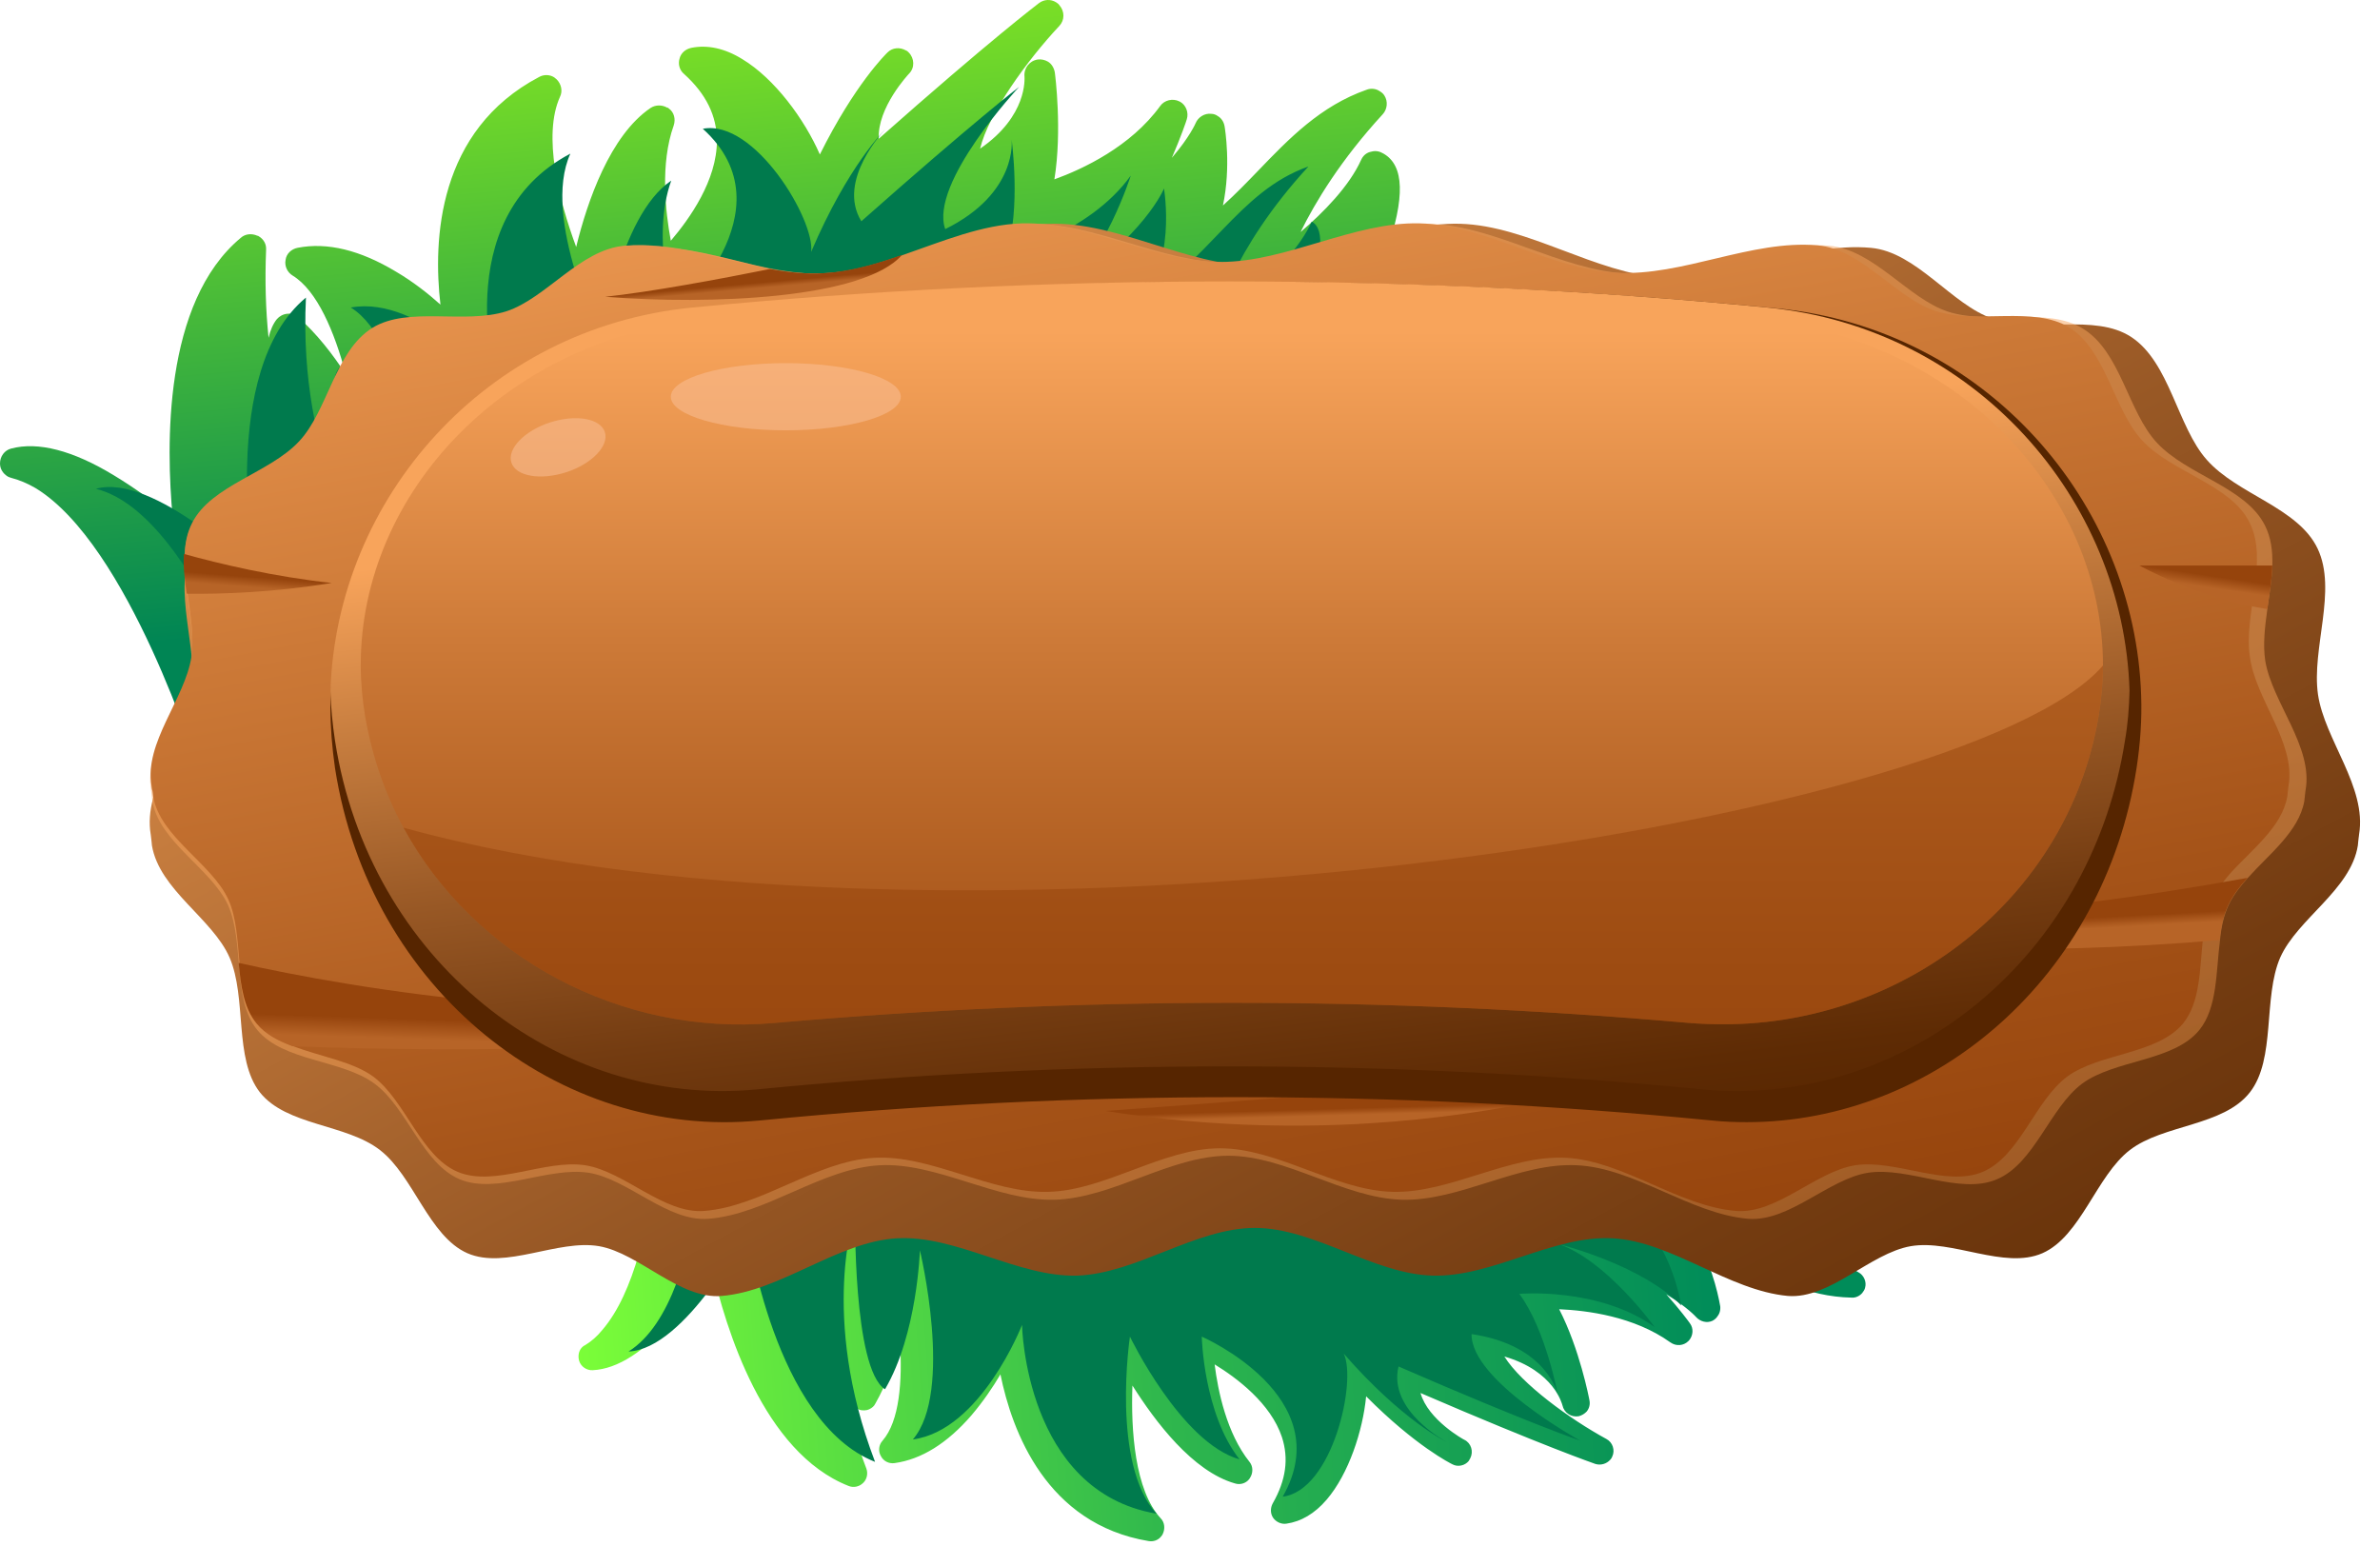 <svg width="117" height="76" viewBox="0 0 117 76" fill="none" xmlns="http://www.w3.org/2000/svg">
<path d="M10.101 38.241C10.122 38.261 10.142 38.261 10.163 38.282C10.346 38.363 10.571 38.383 10.754 38.302L66.404 16.097C66.588 16.036 66.71 15.893 66.792 15.73C66.832 15.668 67.588 14.098 68.159 12.386C69.077 9.694 69.037 8.144 68.016 7.553C67.996 7.533 67.955 7.533 67.934 7.512C67.751 7.41 67.547 7.41 67.343 7.472C67.139 7.533 66.996 7.675 66.914 7.859C66.322 9.164 65.057 10.449 63.935 11.407C64.669 9.918 65.914 7.859 67.975 5.616C68.2 5.371 68.241 4.984 68.057 4.698C67.996 4.597 67.914 4.535 67.812 4.474C67.628 4.352 67.383 4.331 67.18 4.413C64.914 5.208 63.363 6.819 61.853 8.389C61.302 8.96 60.731 9.551 60.119 10.102C60.527 8.185 60.221 6.33 60.2 6.207C60.16 5.983 60.037 5.8 59.853 5.698C59.772 5.636 59.649 5.596 59.547 5.596C59.221 5.555 58.894 5.759 58.772 6.065C58.772 6.065 58.486 6.738 57.609 7.757C58.058 6.717 58.323 5.942 58.343 5.861C58.445 5.534 58.303 5.167 58.017 5.004C57.996 5.004 57.976 4.984 57.976 4.984C57.649 4.821 57.241 4.923 57.037 5.208C55.588 7.207 53.242 8.308 51.834 8.817C52.221 6.411 51.874 3.699 51.854 3.557C51.813 3.332 51.691 3.128 51.507 3.026C51.364 2.945 51.201 2.904 51.017 2.925C50.609 2.986 50.323 3.353 50.364 3.761C50.364 3.842 50.527 5.698 48.181 7.308C48.589 5.596 50.507 2.945 52.078 1.273C52.344 0.987 52.344 0.559 52.078 0.253C52.038 0.192 51.976 0.151 51.915 0.111C51.65 -0.053 51.323 -0.032 51.078 0.151C50.976 0.233 48.752 1.905 43.201 6.819C43.12 5.29 44.671 3.638 44.691 3.618C44.977 3.332 44.956 2.863 44.671 2.578C44.63 2.537 44.589 2.496 44.528 2.476C44.242 2.313 43.875 2.333 43.63 2.578C43.548 2.659 42.018 4.148 40.304 7.594C39.548 5.861 38.079 3.862 36.487 2.904C35.63 2.374 34.773 2.19 33.977 2.354C33.692 2.415 33.467 2.619 33.406 2.884C33.324 3.149 33.406 3.455 33.63 3.638C34.712 4.617 35.243 5.698 35.243 6.921C35.243 8.858 33.916 10.734 32.977 11.835C32.712 10.408 32.447 8.043 33.12 6.167C33.222 5.861 33.141 5.514 32.876 5.331C32.855 5.31 32.835 5.29 32.794 5.29C32.549 5.147 32.222 5.147 31.978 5.31C29.998 6.656 28.876 9.878 28.325 12.141C27.468 9.837 26.672 6.656 27.529 4.76C27.672 4.474 27.59 4.128 27.366 3.903C27.325 3.862 27.284 3.842 27.243 3.801C27.019 3.659 26.733 3.659 26.509 3.781C21.509 6.411 21.284 11.794 21.652 14.975C21.04 14.425 20.284 13.833 19.448 13.344C17.713 12.304 16.101 11.896 14.632 12.182C14.326 12.243 14.081 12.467 14.04 12.773C13.979 13.079 14.122 13.385 14.387 13.548C15.591 14.282 16.448 16.321 16.999 18.401C16.346 17.402 15.57 16.403 14.672 15.607C14.632 15.587 14.611 15.546 14.57 15.526C14.428 15.444 14.285 15.403 14.122 15.424C13.918 15.444 13.734 15.546 13.611 15.689C13.428 15.913 13.285 16.239 13.203 16.607C13.06 15.22 13.02 13.813 13.081 12.284C13.101 11.998 12.958 11.754 12.713 11.611C12.693 11.591 12.673 11.59 12.652 11.59C12.387 11.468 12.06 11.489 11.836 11.692C8.02 14.873 8.163 21.928 8.489 25.436C7.714 24.783 6.693 24.029 5.612 23.376C3.571 22.132 1.857 21.704 0.551 22.051C0.224 22.132 0 22.438 0 22.785C0 23.05 0.143 23.274 0.367 23.417C0.429 23.458 0.51 23.478 0.571 23.498C0.959 23.6 1.347 23.764 1.735 23.988C6.326 26.761 9.734 37.731 9.754 37.833C9.836 37.996 9.938 38.159 10.101 38.241Z" fill="url(#paint0_linear_17_33)"/>
<path d="M12.509 28.107C12.509 28.107 10.714 18.218 15.04 14.629C14.652 22.765 18.081 27.23 18.081 27.23C18.081 27.23 15.428 19.584 16.693 18.055C19.162 20.236 20.652 24.335 20.652 24.335C20.652 24.335 20.04 16.831 17.244 15.118C20.733 14.486 24.468 19.013 24.468 19.013C24.468 19.013 21.917 10.775 28.039 7.553C26.59 10.734 29.59 16.709 29.59 16.709C29.59 16.709 30.386 10.653 32.998 8.879C31.978 11.713 33.141 15.526 33.141 15.526C33.141 15.526 38.977 10.326 34.549 6.33C37.1 5.841 40.079 10.836 39.875 12.386C41.691 8.124 43.508 6.371 43.508 6.371C43.508 6.371 41.099 8.858 42.344 10.877C47.915 5.943 50.099 4.271 50.099 4.271C50.099 4.271 45.671 9.001 46.467 11.264C50.058 9.49 49.732 6.86 49.732 6.86C49.732 6.86 50.201 10.286 49.466 12.467C49.466 12.467 53.486 11.55 55.588 8.634C55.588 8.634 54.282 12.753 52.14 14.323C56.303 11.591 57.221 9.266 57.221 9.266C57.221 9.266 57.894 13.222 55.813 14.914C59.404 12.977 60.833 9.409 64.323 8.185C60.506 12.325 59.711 15.791 59.711 15.791C59.711 15.791 63.322 13.426 64.486 10.897C65.935 11.652 63.159 17.382 63.159 17.382L13.407 37.324C13.407 37.324 9.714 25.273 4.714 24.029C7.551 23.234 12.509 28.107 12.509 28.107Z" fill="#007A4D"/>
<path d="M32.773 50.844C32.794 50.824 32.794 50.803 32.814 50.803C32.957 50.681 33.141 50.599 33.325 50.62L87.097 54.025C87.26 54.045 87.423 54.106 87.546 54.229C87.586 54.27 88.688 55.411 89.647 56.716C91.178 58.755 91.586 60.081 90.892 60.896C90.872 60.917 90.851 60.937 90.831 60.958C90.709 61.08 90.525 61.161 90.341 61.161C90.158 61.161 89.974 61.08 89.852 60.937C88.974 59.999 87.525 59.245 86.301 58.735C87.341 59.795 88.974 61.223 91.362 62.548C91.627 62.691 91.77 63.017 91.688 63.303C91.668 63.404 91.606 63.486 91.545 63.568C91.423 63.71 91.219 63.812 91.015 63.792C88.852 63.751 87.076 62.793 85.362 61.895C84.729 61.549 84.076 61.223 83.403 60.917C84.28 62.426 84.546 64.118 84.566 64.22C84.587 64.424 84.525 64.607 84.403 64.75C84.342 64.832 84.26 64.893 84.178 64.934C83.913 65.056 83.587 64.975 83.382 64.75C83.382 64.75 82.954 64.261 81.913 63.629C82.587 64.383 83.036 64.995 83.076 65.056C83.26 65.301 83.24 65.647 83.036 65.892C83.015 65.912 83.015 65.912 82.995 65.933C82.77 66.157 82.403 66.198 82.117 65.994C80.322 64.709 78.016 64.424 76.648 64.363C77.648 66.3 78.118 68.726 78.138 68.849C78.179 69.053 78.118 69.257 77.995 69.399C77.893 69.501 77.771 69.583 77.607 69.624C77.24 69.685 76.893 69.46 76.811 69.093C76.791 69.032 76.403 67.401 73.954 66.687C74.791 68.033 77.179 69.766 78.975 70.745C79.281 70.908 79.403 71.296 79.26 71.601C79.24 71.663 79.199 71.724 79.158 71.764C78.975 71.968 78.689 72.05 78.424 71.968C78.322 71.928 75.934 71.112 69.832 68.482C70.2 69.807 71.975 70.786 71.996 70.786C72.322 70.949 72.444 71.357 72.281 71.683C72.261 71.724 72.22 71.785 72.2 71.826C72.016 72.05 71.669 72.132 71.404 71.989C71.322 71.948 69.588 71.092 67.159 68.645C66.996 70.337 66.302 72.458 65.22 73.722C64.629 74.415 63.955 74.803 63.241 74.905C62.996 74.945 62.731 74.823 62.588 74.619C62.445 74.415 62.445 74.13 62.568 73.906C63.221 72.764 63.363 71.703 63.017 70.643C62.465 68.991 60.812 67.748 59.711 67.075C59.874 68.38 60.302 70.46 61.425 71.867C61.608 72.091 61.608 72.417 61.445 72.662C61.425 72.682 61.425 72.703 61.404 72.723C61.241 72.927 60.955 73.008 60.711 72.927C58.629 72.335 56.792 69.889 55.67 68.115C55.588 70.317 55.792 73.273 57.058 74.64C57.262 74.844 57.282 75.17 57.16 75.414C57.139 75.455 57.119 75.496 57.078 75.537C56.935 75.72 56.69 75.802 56.466 75.761C51.446 74.925 49.752 70.378 49.181 67.564C48.813 68.196 48.324 68.91 47.752 69.583C46.569 70.949 45.303 71.744 43.977 71.928C43.691 71.968 43.426 71.826 43.303 71.581C43.161 71.336 43.201 71.03 43.385 70.826C44.222 69.868 44.365 67.89 44.242 65.953C43.956 66.993 43.569 68.053 43.038 68.991C43.018 69.032 42.997 69.053 42.977 69.093C42.895 69.195 42.773 69.277 42.63 69.318C42.446 69.358 42.263 69.338 42.12 69.236C41.895 69.093 41.691 68.869 41.508 68.563C41.752 69.705 42.099 70.908 42.589 72.193C42.671 72.417 42.63 72.682 42.467 72.866C42.446 72.886 42.446 72.886 42.426 72.906C42.242 73.09 41.957 73.151 41.712 73.049C37.528 71.397 35.671 65.321 34.977 62.242C34.488 63.017 33.855 63.955 33.1 64.811C31.692 66.443 30.366 67.299 29.141 67.36C28.835 67.38 28.549 67.177 28.468 66.891C28.406 66.667 28.447 66.422 28.59 66.259C28.631 66.218 28.692 66.157 28.753 66.137C29.059 65.953 29.345 65.709 29.61 65.382C32.753 61.732 32.59 51.415 32.59 51.313C32.61 51.129 32.671 50.966 32.773 50.844Z" fill="url(#paint1_linear_17_33)"/>
<path d="M36.753 60.468C36.753 60.468 38.059 69.909 43.018 71.867C40.263 64.648 42.038 59.612 42.038 59.612C42.038 59.612 41.916 67.279 43.507 68.298C45.099 65.586 45.222 61.467 45.222 61.467C45.222 61.467 46.895 68.421 44.875 70.766C48.221 70.317 50.242 65.138 50.242 65.138C50.242 65.138 50.385 73.314 56.853 74.415C54.609 71.969 55.547 65.709 55.547 65.709C55.547 65.709 58.058 70.929 60.935 71.744C59.16 69.481 59.078 65.709 59.078 65.709C59.078 65.709 65.873 68.665 63.057 73.579C65.506 73.273 66.71 67.89 66.057 66.545C68.934 69.848 71.118 70.888 71.118 70.888C71.118 70.888 68.22 69.359 68.751 67.177C75.22 69.991 77.689 70.827 77.689 70.827C77.689 70.827 72.302 67.87 72.342 65.586C76.097 66.137 76.587 68.584 76.587 68.584C76.587 68.584 75.995 65.362 74.689 63.608C74.689 63.608 78.587 63.262 81.342 65.24C81.342 65.24 78.954 61.916 76.567 61.141C81.138 62.385 82.648 64.179 82.648 64.179C82.648 64.179 82.076 60.407 79.709 59.51C83.505 60.203 85.852 62.976 89.382 63.058C84.709 60.448 82.974 57.553 82.974 57.553C82.974 57.553 86.913 58.613 88.709 60.55C89.79 59.449 85.586 55.106 85.586 55.106L34.814 51.904C34.814 51.904 35.039 63.853 30.896 66.443C33.712 66.32 36.753 60.468 36.753 60.468Z" fill="#007A4D"/>
<path d="M87.892 63.71C84.974 63.445 82.199 61.039 79.281 60.876C76.362 60.713 73.363 62.793 70.424 62.711C67.506 62.63 64.608 60.366 61.69 60.366C58.772 60.366 55.874 62.609 52.956 62.711C50.038 62.793 47.017 60.713 44.099 60.876C41.181 61.039 38.406 63.465 35.488 63.71C33.406 63.894 31.427 61.61 29.447 61.263C27.406 60.917 24.856 62.426 22.978 61.61C21.08 60.774 20.325 57.797 18.672 56.533C17.019 55.248 14.081 55.35 12.775 53.699C11.489 52.047 12.142 49.049 11.285 47.072C10.448 45.155 7.836 43.748 7.469 41.566C7.469 41.525 7.449 41.403 7.449 41.362C7.449 41.322 7.428 41.199 7.428 41.179C7.428 41.138 7.408 41.036 7.408 41.016C7.02 38.712 9.101 36.387 9.428 34.144C9.754 31.881 8.469 29.026 9.448 26.967C10.408 24.948 13.387 24.295 14.897 22.603C16.346 20.951 16.713 17.791 18.611 16.567C20.407 15.385 23.284 16.384 25.407 15.67C27.427 14.977 29.161 12.367 31.406 12.184C34.753 11.898 38.242 13.855 41.61 13.652C44.956 13.448 48.242 11.103 51.589 11.001C54.956 10.899 58.343 13.06 61.69 13.06C65.057 13.06 68.445 10.899 71.791 11.001C75.138 11.103 78.424 13.448 81.77 13.652C85.117 13.855 88.627 11.878 91.974 12.184C94.219 12.387 95.953 14.997 97.973 15.67C100.116 16.404 102.973 15.385 104.769 16.567C106.667 17.811 107.034 20.972 108.483 22.603C109.993 24.316 112.972 24.948 113.932 26.967C114.911 29.026 113.625 31.881 113.952 34.144C114.279 36.367 116.36 38.691 115.972 41.016C115.972 41.056 115.952 41.158 115.952 41.179C115.952 41.219 115.931 41.342 115.931 41.362C115.931 41.403 115.911 41.525 115.911 41.566C115.564 43.748 112.952 45.155 112.095 47.072C111.238 49.049 111.891 52.047 110.605 53.699C109.299 55.37 106.361 55.269 104.708 56.533C103.055 57.797 102.3 60.774 100.402 61.61C98.524 62.426 95.974 60.917 93.933 61.263C91.933 61.61 89.954 63.873 87.892 63.71Z" fill="url(#paint2_linear_17_33)"/>
<path opacity="0.5" d="M113.34 38.854C113.34 38.874 113.319 38.977 113.319 39.017C113.319 39.038 113.299 39.16 113.299 39.201C113.299 39.221 113.279 39.364 113.279 39.384C113.013 40.873 111.564 41.974 110.503 43.157C110.115 43.585 109.789 44.013 109.564 44.482C109.32 44.992 109.197 45.583 109.136 46.215C108.932 47.785 109.014 49.539 108.116 50.64C106.85 52.19 103.973 52.087 102.361 53.27C100.769 54.453 100.014 57.206 98.157 57.98C96.32 58.755 93.831 57.348 91.831 57.654C89.892 57.96 87.954 60.081 85.933 59.917C83.097 59.673 80.383 57.43 77.546 57.287C74.689 57.124 71.771 59.061 68.914 58.98C66.057 58.898 63.241 56.818 60.384 56.818C57.527 56.818 54.711 58.898 51.854 58.98C48.997 59.061 46.058 57.124 43.222 57.287C40.365 57.45 37.671 59.693 34.834 59.917C32.814 60.081 30.876 57.96 28.937 57.654C26.937 57.348 24.447 58.735 22.611 57.98C20.754 57.206 20.019 54.453 18.407 53.27C16.795 52.087 13.938 52.19 12.652 50.64C11.387 49.111 12.04 46.337 11.203 44.482C10.387 42.708 7.836 41.403 7.489 39.384C7.489 39.364 7.469 39.221 7.469 39.201C7.469 39.16 7.448 39.058 7.448 39.017C7.448 38.977 7.428 38.895 7.428 38.854C7.061 36.713 9.081 34.552 9.408 32.492C9.734 30.392 8.469 27.741 9.428 25.825C10.367 23.949 13.264 23.357 14.734 21.767C16.162 20.238 16.509 17.301 18.366 16.16C20.121 15.058 22.917 15.996 24.998 15.323C26.957 14.691 28.651 12.265 30.855 12.081C34.12 11.816 37.528 13.631 40.793 13.448C44.058 13.264 47.262 11.082 50.527 11.001C53.792 10.919 57.098 12.917 60.384 12.917C63.669 12.917 66.975 10.919 70.24 11.001C73.505 11.082 76.709 13.284 79.975 13.448C83.24 13.631 86.668 11.816 89.913 12.081C92.117 12.265 93.81 14.691 95.769 15.323C97.851 15.996 100.647 15.058 102.402 16.16C104.259 17.301 104.606 20.238 106.034 21.767C107.503 23.357 110.401 23.949 111.34 25.825C111.646 26.416 111.728 27.109 111.707 27.802C111.687 28.496 111.564 29.209 111.462 29.944C111.34 30.82 111.238 31.697 111.36 32.492C111.707 34.552 113.727 36.713 113.34 38.854Z" fill="url(#paint3_linear_17_33)"/>
<path d="M112.503 38.63C112.503 38.671 112.483 38.752 112.483 38.793C112.483 38.834 112.462 38.936 112.462 38.977C112.462 38.997 112.442 39.119 112.442 39.16C112.177 40.669 110.687 41.77 109.605 42.973C109.258 43.381 108.952 43.789 108.748 44.217C108.483 44.788 108.361 45.44 108.299 46.113C108.136 47.622 108.177 49.253 107.32 50.314C106.055 51.843 103.218 51.761 101.626 52.924C100.035 54.106 99.3 56.839 97.463 57.614C95.647 58.368 93.178 56.981 91.198 57.287C89.26 57.593 87.341 59.693 85.342 59.53C82.525 59.306 79.832 57.083 77.016 56.92C74.179 56.757 71.281 58.674 68.445 58.592C65.608 58.511 62.812 56.451 59.976 56.451C57.139 56.451 54.343 58.531 51.527 58.592C48.691 58.674 45.793 56.757 42.956 56.92C40.12 57.083 37.447 59.306 34.63 59.53C32.631 59.693 30.712 57.593 28.774 57.287C26.794 56.981 24.325 58.368 22.509 57.614C20.672 56.839 19.938 54.106 18.346 52.924C17.305 52.169 15.734 51.945 14.428 51.435C13.713 51.17 13.081 50.844 12.652 50.314C12.02 49.539 11.877 48.458 11.775 47.337C11.673 46.256 11.632 45.114 11.224 44.217C10.408 42.443 7.877 41.158 7.53 39.16C7.53 39.119 7.51 38.997 7.51 38.977C7.51 38.936 7.489 38.834 7.469 38.793C7.469 38.773 7.449 38.671 7.449 38.63C7.081 36.509 9.081 34.368 9.408 32.309C9.55 31.351 9.367 30.25 9.224 29.189C9.122 28.537 9.04 27.864 9.081 27.232C9.101 26.681 9.204 26.171 9.448 25.702C10.387 23.847 13.264 23.256 14.713 21.686C16.122 20.177 16.468 17.261 18.305 16.119C20.06 15.038 22.835 15.956 24.896 15.303C26.835 14.671 28.529 12.265 30.692 12.082C33.059 11.878 35.488 12.795 37.896 13.223C38.794 13.387 39.691 13.489 40.569 13.427C41.855 13.366 43.12 12.979 44.405 12.53C46.344 11.857 48.283 11.042 50.242 10.98C53.486 10.899 56.772 12.877 60.017 12.877C63.261 12.877 66.547 10.899 69.791 10.98C73.036 11.062 76.199 13.244 79.464 13.407C82.709 13.591 86.097 11.776 89.341 12.061C91.525 12.245 93.198 14.651 95.137 15.283C97.198 15.956 99.973 15.018 101.728 16.099C103.545 17.24 103.912 20.156 105.32 21.665C106.789 23.235 109.667 23.826 110.585 25.682C111.544 27.578 110.279 30.209 110.605 32.288C110.871 34.368 112.87 36.509 112.503 38.63Z" fill="url(#paint4_linear_17_33)"/>
<path d="M110.483 43.157C110.095 43.585 109.769 44.013 109.544 44.482C109.299 44.992 109.177 45.583 109.116 46.215C89.749 47.867 78.424 44.38 77.852 44.197C88.178 46.236 100.626 44.951 110.483 43.157Z" fill="url(#paint5_linear_17_33)"/>
<path d="M45.201 49.009C38.1 51.904 22.08 51.721 14.387 51.435C13.673 51.17 13.04 50.844 12.611 50.314C11.979 49.539 11.836 48.458 11.734 47.337C17.183 48.56 30.284 50.905 45.201 49.009Z" fill="url(#paint6_linear_17_33)"/>
<path d="M54.343 54.616C54.343 54.616 80.383 52.781 83.117 51.843C85.852 50.905 83.382 51.843 83.382 51.843C83.382 51.843 71.118 57.246 54.343 54.616Z" fill="url(#paint7_linear_17_33)"/>
<path d="M16.305 28.659C13.448 29.128 10.897 29.21 9.183 29.189C9.081 28.537 8.999 27.864 9.04 27.232C10.795 27.721 13.469 28.353 16.305 28.659Z" fill="url(#paint8_linear_17_33)"/>
<path d="M44.344 12.53C42.467 14.692 34.916 14.998 29.753 14.59C31.896 14.365 35.324 13.733 37.855 13.223C38.753 13.387 39.651 13.489 40.528 13.428C41.793 13.346 43.079 12.979 44.344 12.53Z" fill="url(#paint9_linear_17_33)"/>
<path d="M111.707 27.802C111.687 28.496 111.564 29.209 111.462 29.944C107.973 29.393 105.177 27.802 105.177 27.802C105.177 27.802 109.299 27.802 111.707 27.802Z" fill="url(#paint10_linear_17_33)"/>
<path d="M105.034 37.753C103.442 48.05 95.096 55.167 85.872 55.167C85.301 55.167 84.729 55.146 84.158 55.085C68.588 53.556 52.915 53.556 37.345 55.085C27.488 56.043 18.162 48.682 16.468 37.753C16.326 36.754 16.244 35.775 16.244 34.797C16.244 34.593 16.244 34.389 16.264 34.185C16.57 24.642 23.917 16.16 34.161 15.161C51.854 13.427 69.669 13.427 87.362 15.161C97.586 16.16 104.953 24.663 105.259 34.205C105.3 35.347 105.218 36.55 105.034 37.753Z" fill="#562500"/>
<path d="M104.687 33.961C104.667 34.776 104.606 35.592 104.463 36.407C102.871 46.582 94.586 53.637 85.423 53.637C84.852 53.637 84.28 53.617 83.709 53.556C68.241 52.047 52.67 52.047 37.202 53.556C27.407 54.494 18.142 47.214 16.468 36.407C16.346 35.592 16.264 34.776 16.244 33.961C16.55 24.52 23.856 16.119 34.018 15.12C51.609 13.407 69.302 13.407 86.892 15.12C97.076 16.119 104.402 24.52 104.687 33.961Z" fill="url(#paint11_linear_17_33)"/>
<path d="M103.381 32.717C103.381 33.553 103.3 34.409 103.157 35.266C101.626 44.197 93.586 50.355 84.729 50.355C84.178 50.355 83.627 50.334 83.076 50.293C68.098 48.968 53.038 48.968 38.038 50.293C30.508 50.946 23.305 47.051 19.836 40.69C18.938 39.038 18.305 37.223 17.958 35.266C17.815 34.409 17.734 33.553 17.734 32.696C17.734 24.194 24.917 16.547 34.957 15.65C51.976 14.141 69.118 14.141 86.138 15.65C96.219 16.547 103.381 24.214 103.381 32.717Z" fill="url(#paint12_linear_17_33)"/>
<path opacity="0.49" d="M103.381 32.717C103.381 33.553 103.3 34.409 103.157 35.266C101.626 44.197 93.586 50.355 84.729 50.355C84.178 50.355 83.627 50.334 83.076 50.293C68.098 48.968 53.038 48.968 38.038 50.293C30.508 50.946 23.305 47.051 19.836 40.69C46.997 48.173 96.565 40.649 103.381 32.717Z" fill="#96440C"/>
<path opacity="0.55" d="M38.63 21.155C41.752 21.155 44.283 20.416 44.283 19.504C44.283 18.591 41.752 17.852 38.63 17.852C35.508 17.852 32.977 18.591 32.977 19.504C32.977 20.416 35.508 21.155 38.63 21.155Z" fill="#F9BE93"/>
<path opacity="0.55" d="M29.733 21.237C29.957 21.91 29.1 22.807 27.835 23.215C26.57 23.623 25.366 23.419 25.141 22.746C24.917 22.073 25.774 21.176 27.039 20.768C28.304 20.36 29.508 20.564 29.733 21.237Z" fill="#F9BE93"/>
<defs>
<linearGradient id="paint0_linear_17_33" x1="34" y1="-4.5" x2="36.996" y2="29" gradientUnits="userSpaceOnUse">
<stop offset="2.7e-07" stop-color="#95F31C"/>
<stop offset="1" stop-color="#008554"/>
</linearGradient>
<linearGradient id="paint1_linear_17_33" x1="28" y1="67" x2="84.499" y2="62.981" gradientUnits="userSpaceOnUse">
<stop stop-color="#7CFF38"/>
<stop offset="0.512" stop-color="#2FB74D"/>
<stop offset="1" stop-color="#008C59"/>
</linearGradient>
<linearGradient id="paint2_linear_17_33" x1="38.484" y1="-5.943" x2="92.632" y2="95.036" gradientUnits="userSpaceOnUse">
<stop stop-color="#F8A45B"/>
<stop offset="0.217" stop-color="#C97F40"/>
<stop offset="0.473" stop-color="#985825"/>
<stop offset="0.699" stop-color="#743C11"/>
<stop offset="0.882" stop-color="#5E2B04"/>
<stop offset="1" stop-color="#562500"/>
</linearGradient>
<linearGradient id="paint3_linear_17_33" x1="60.999" y1="42.466" x2="70.037" y2="103.005" gradientUnits="userSpaceOnUse">
<stop stop-color="#F8A45B"/>
<stop offset="0.394" stop-color="#CC7937"/>
<stop offset="0.792" stop-color="#A55318"/>
<stop offset="1" stop-color="#96440C"/>
</linearGradient>
<linearGradient id="paint4_linear_17_33" x1="52.549" y1="-2.505" x2="65.081" y2="64.787" gradientUnits="userSpaceOnUse">
<stop stop-color="#F8A45B"/>
<stop offset="0.394" stop-color="#CC7937"/>
<stop offset="0.792" stop-color="#A55318"/>
<stop offset="1" stop-color="#96440C"/>
</linearGradient>
<linearGradient id="paint5_linear_17_33" x1="94.186" y1="43.918" x2="94.423" y2="48.264" gradientUnits="userSpaceOnUse">
<stop offset="0.384" stop-color="#96440C"/>
<stop offset="0.399" stop-color="#9A4810"/>
<stop offset="0.504" stop-color="#B76427"/>
</linearGradient>
<linearGradient id="paint6_linear_17_33" x1="28.497" y1="47.212" x2="28.22" y2="55.43" gradientUnits="userSpaceOnUse">
<stop offset="0.384" stop-color="#96440C"/>
<stop offset="0.399" stop-color="#9A4810"/>
<stop offset="0.504" stop-color="#B76427"/>
</linearGradient>
<linearGradient id="paint7_linear_17_33" x1="69.379" y1="53.348" x2="69.459" y2="56.082" gradientUnits="userSpaceOnUse">
<stop offset="0.384" stop-color="#96440C"/>
<stop offset="0.399" stop-color="#9A4810"/>
<stop offset="0.504" stop-color="#B76427"/>
</linearGradient>
<linearGradient id="paint8_linear_17_33" x1="12.759" y1="26.765" x2="12.428" y2="30.985" gradientUnits="userSpaceOnUse">
<stop offset="0.384" stop-color="#96440C"/>
<stop offset="0.399" stop-color="#9A4810"/>
<stop offset="0.504" stop-color="#B76427"/>
</linearGradient>
<linearGradient id="paint9_linear_17_33" x1="36.996" y1="13.052" x2="37.197" y2="15.303" gradientUnits="userSpaceOnUse">
<stop offset="0.384" stop-color="#96440C"/>
<stop offset="0.399" stop-color="#9A4810"/>
<stop offset="0.504" stop-color="#B76427"/>
</linearGradient>
<linearGradient id="paint10_linear_17_33" x1="108.7" y1="26.416" x2="107.989" y2="31.235" gradientUnits="userSpaceOnUse">
<stop offset="0.384" stop-color="#96440C"/>
<stop offset="0.399" stop-color="#9A4810"/>
<stop offset="0.504" stop-color="#B76427"/>
</linearGradient>
<linearGradient id="paint11_linear_17_33" x1="59.209" y1="23.141" x2="63.365" y2="58.703" gradientUnits="userSpaceOnUse">
<stop stop-color="#F8A45B"/>
<stop offset="0.217" stop-color="#C97F40"/>
<stop offset="0.473" stop-color="#985825"/>
<stop offset="0.699" stop-color="#743C11"/>
<stop offset="0.882" stop-color="#5E2B04"/>
<stop offset="1" stop-color="#562500"/>
</linearGradient>
<linearGradient id="paint12_linear_17_33" x1="60.567" y1="16.251" x2="60.567" y2="55.869" gradientUnits="userSpaceOnUse">
<stop stop-color="#F8A45B"/>
<stop offset="0.394" stop-color="#CC7937"/>
<stop offset="0.792" stop-color="#A55318"/>
<stop offset="1" stop-color="#96440C"/>
</linearGradient>
</defs>
</svg>
